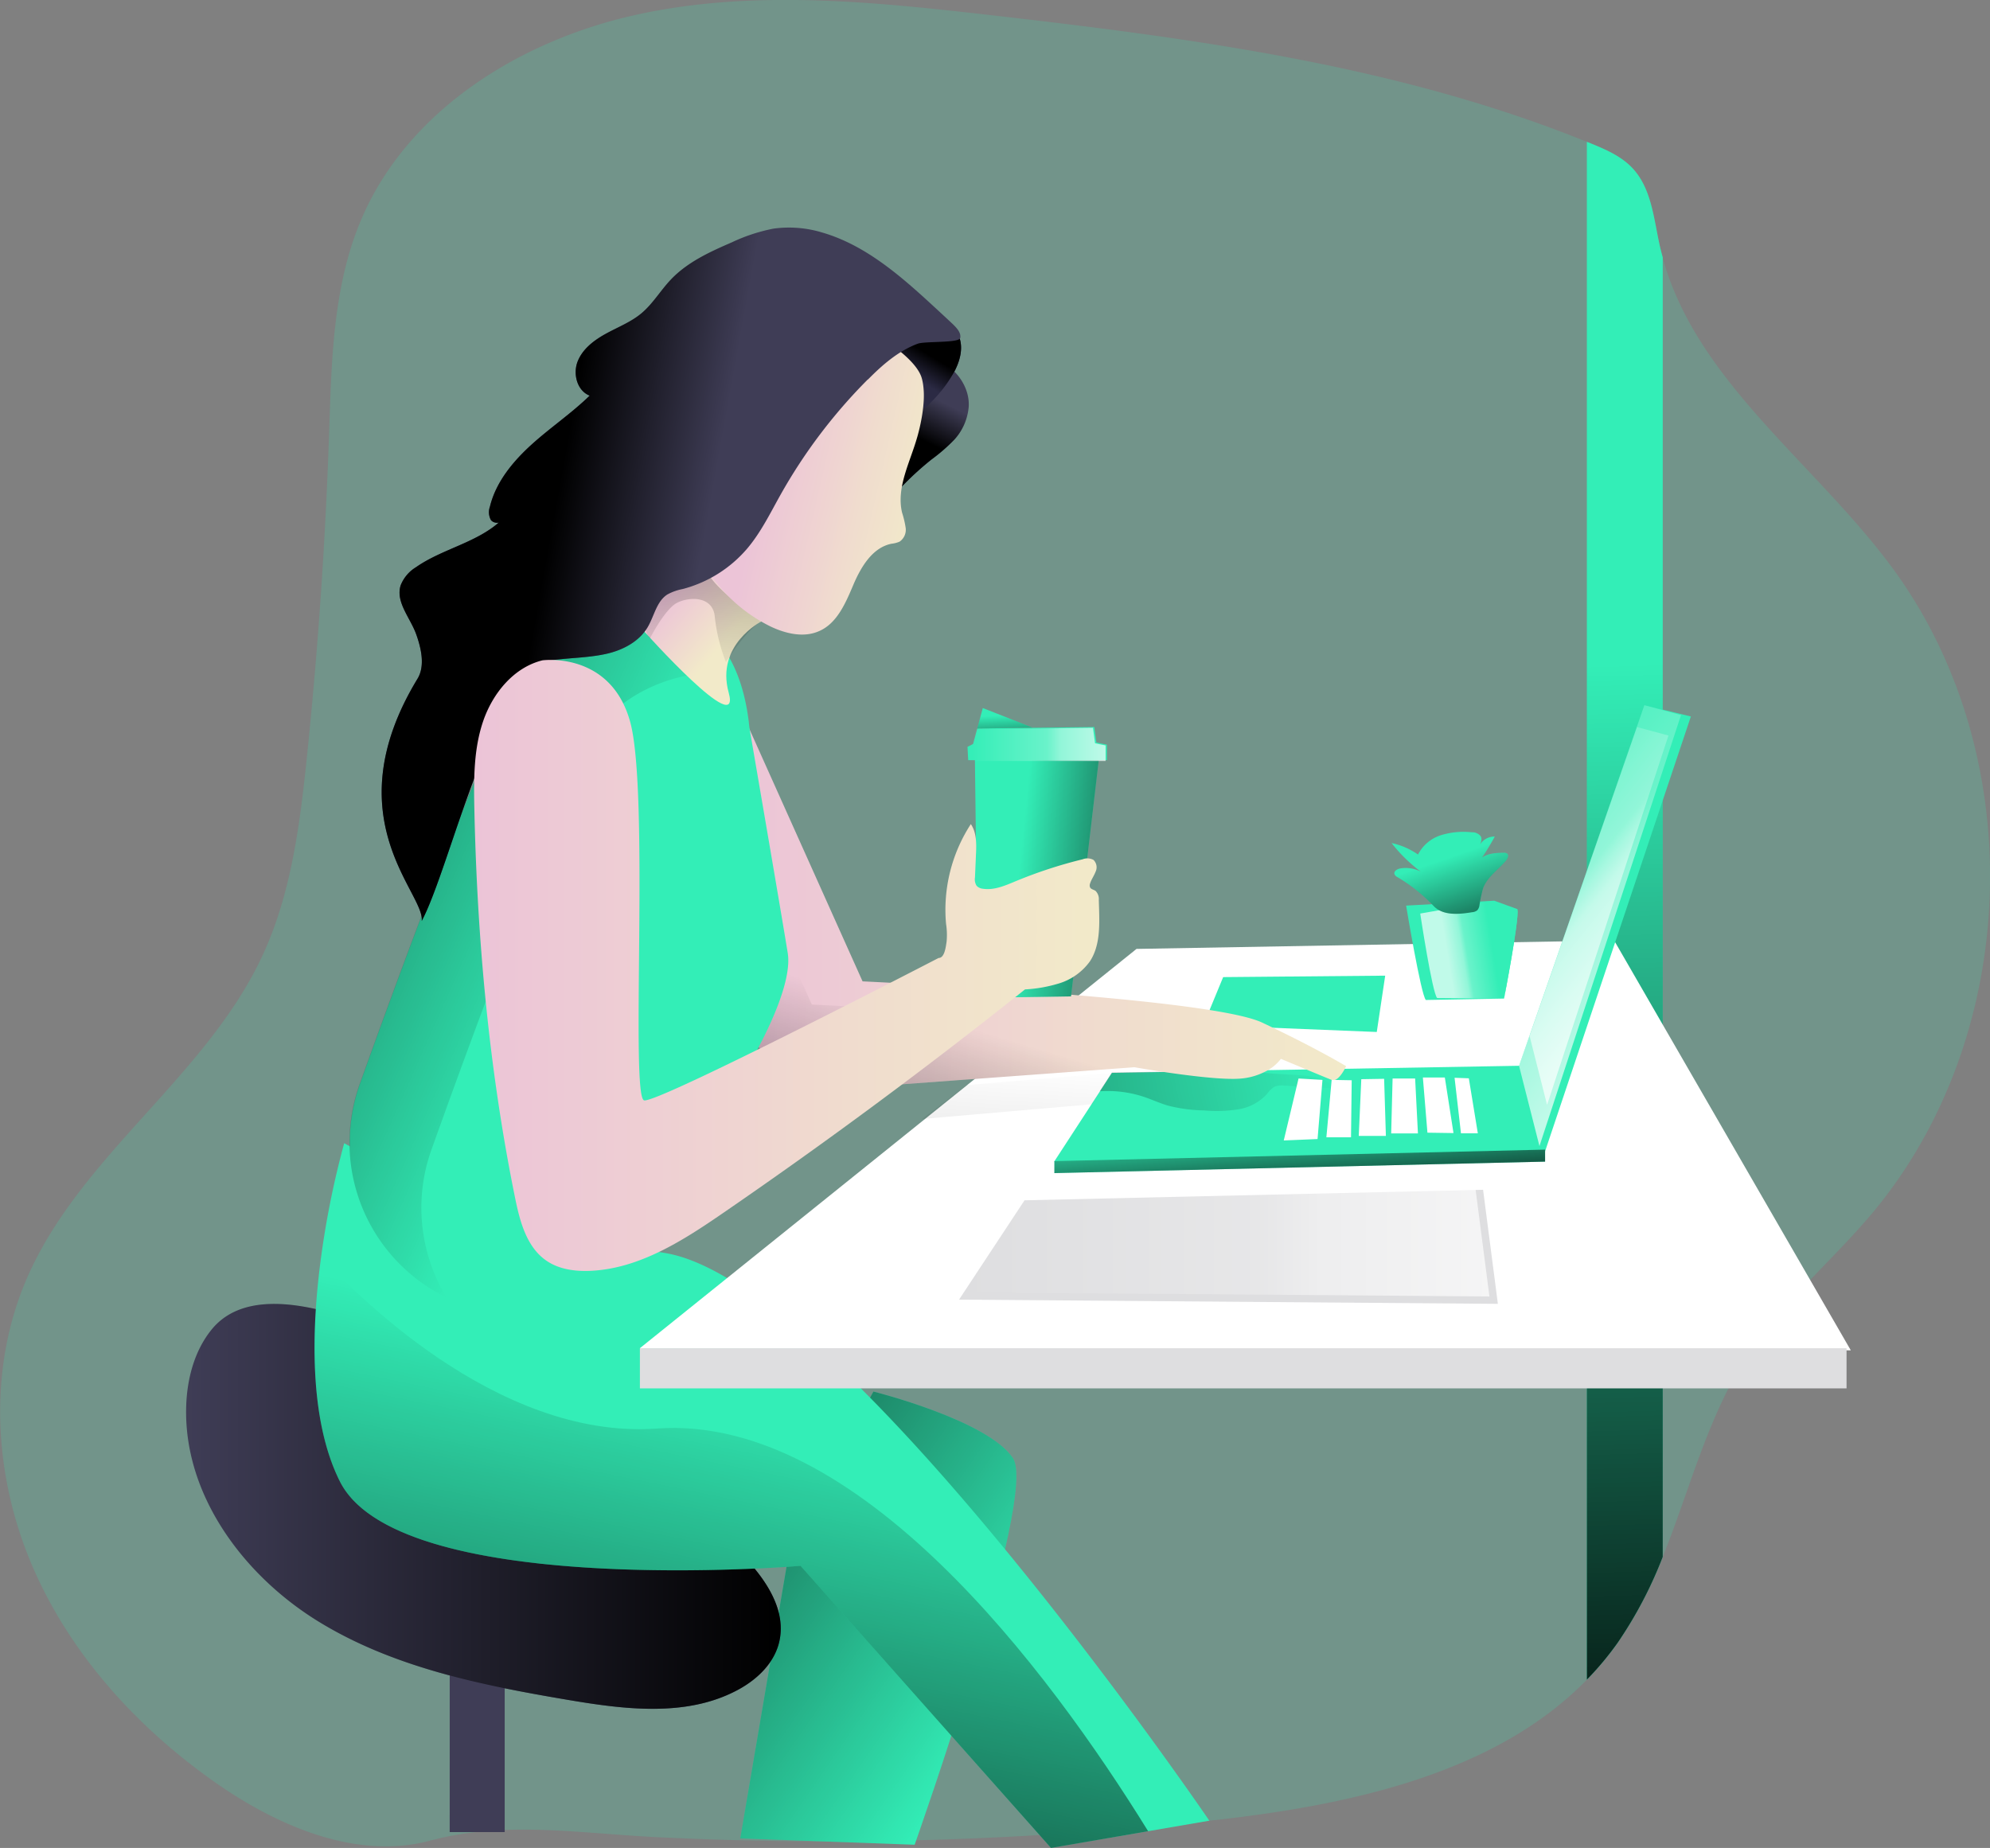 <svg xmlns="http://www.w3.org/2000/svg" width="519.25" height="482.26" xmlns:xlink="http://www.w3.org/1999/xlink">
    <rect width="100%" height="100%" fill="#808080" stroke="none"/>
    <linearGradient id="a" x1="293.86" x2="144.98" y1="452.52" y2="349.96" gradientUnits="userSpaceOnUse">
        <stop offset="0" stop-opacity="0"/>
        <stop offset=".99"/>
    </linearGradient>
    <linearGradient id="d" x1="456.28" x2="465.37" y1="175.34" y2="492.12" xlink:href="#a"/>
    <linearGradient id="e" x1="83.16" x2="238.32" y1="395.13" y2="395.13" xlink:href="#a"/>
    <linearGradient id="f" x1="235.79" x2="192.01" y1="358.5" y2="572.79" xlink:href="#a"/>
    <linearGradient id="g" x1="279.23" x2="274.13" y1="106.22" y2="116.42" xlink:href="#a"/>
    <linearGradient id="h" x1="273.73" x2="277.45" y1="100.95" y2="94.75" xlink:href="#a"/>
    <linearGradient id="i" x1="382.27" x2="136.34" y1="278.15" y2="329.8" xlink:href="#a"/>
    <linearGradient id="b" x1="226.2" x2="385.84" y1="238.13" y2="238.13" gradientUnits="userSpaceOnUse">
        <stop offset="0" stop-color="#ecc4d7"/>
        <stop offset=".42" stop-color="#efd4d1"/>
        <stop offset=".6" stop-color="#f0dcce"/>
        <stop offset="1" stop-color="#f2eac9"/>
    </linearGradient>
    <linearGradient id="j" x1="290.49" x2="260.71" y1="271.09" y2="370.9" xlink:href="#a"/>
    <linearGradient id="k" x1="189.31" x2="13.41" y1="254.86" y2="176.56" xlink:href="#a"/>
    <linearGradient id="l" x1="210.92" x2="224.98" y1="155.92" y2="168.05" gradientUnits="userSpaceOnUse">
        <stop offset="0" stop-color="#ecc4d7"/>
        <stop offset=".42" stop-color="#efd4d1"/>
        <stop offset="1" stop-color="#f2eac9"/>
    </linearGradient>
    <linearGradient id="m" x1="216.8" x2="227.27" y1="183.71" y2="32.35" xlink:href="#a"/>
    <linearGradient id="n" x1="234.38" x2="275.92" y1="123.6" y2="133.16" xlink:href="#b"/>
    <linearGradient id="o" x1="216.09" x2="176.38" y1="155.84" y2="148.67" xlink:href="#a"/>
    <linearGradient id="c" x1="374.65" x2="433.84" y1="206.68" y2="253.73" gradientUnits="userSpaceOnUse">
        <stop offset=".02" stop-color="#fff" stop-opacity="0"/>
        <stop offset=".58" stop-color="#fff" stop-opacity=".39"/>
        <stop offset=".68" stop-color="#fff" stop-opacity=".68"/>
        <stop offset="1" stop-color="#fff"/>
    </linearGradient>
    <linearGradient id="p" x1="380.51" x2="431.23" y1="209.14" y2="249.46" xlink:href="#c"/>
    <linearGradient id="q" x1="424.46" x2="412.42" y1="250.03" y2="251.98" xlink:href="#c"/>
    <linearGradient id="r" x1="412.63" x2="423.52" y1="225.76" y2="257.47" xlink:href="#a"/>
    <linearGradient id="s" x1="248.03" x2="388.64" y1="323.45" y2="323.45" xlink:href="#c"/>
    <linearGradient id="t" x1="265.85" x2="315.21" y1="227.72" y2="232.66" xlink:href="#a"/>
    <linearGradient id="u" x1="158.31" x2="321.44" y1="253.94" y2="253.94" xlink:href="#b"/>
    <linearGradient id="v" x1="252.1" x2="288.49" y1="194.27" y2="194.27" xlink:href="#c"/>
    <linearGradient id="w" x1="262.06" x2="262.65" y1="186.7" y2="200.25" xlink:href="#a"/>
    <linearGradient id="x" x1="338.24" x2="340.26" y1="290.96" y2="318.16" xlink:href="#a"/>
    <linearGradient id="y" x1="265.83" x2="250.67" y1="277.45" y2="546.81" xlink:href="#a"/>
    <path fill="#33eeb7"
          d="M488.24 316.94c-10.48 12.44-23.2 23-32.14 36.62-10.48 15.95-15.1 35-22.24 52.75a109.37 109.37 0 0 1-11.73 22.38 78.93 78.93 0 0 1-8.07 9.67c-24.3 24.94-63 32.93-98.5 36.8a917.38 917.38 0 0 1-143.44 4.33c-21-1-40.15-4.42-60 .9-19.37 5.16-40.13-4.15-55.76-15.08C35.53 450.74 17.78 431.12 8 407.66s-11.08-50.9-.92-74.2c13.94-32 46.8-52.53 61.46-84.2 7.34-15.86 9.64-33.54 11.46-50.94q4.4-42.3 5.86-84.9c.64-18.94.94-38.4 8.28-55.85 12-28.66 41.46-47 71.8-53.7s61.88-3.43 92.75.1c52.76 6.04 106.13 13.1 155.36 33.04l1.15.47c3.92 1.6 7.9 3.35 10.78 6.44 4.9 5.24 5.52 13 7.05 20 .25 1.14.52 2.25.83 3.36 8.83 32.3 39.82 53.65 59.9 80.9 36.02 48.85 33.64 122.35-5.52 168.78z"
          opacity=".18"/>
    <path fill="#3f3d56" d="M117.35 424.1h14.34v54.03h-14.35z"/>
    <path fill="#33eeb7" d="M227.9 363.16s29.78 7.44 36.4 17.37-25.64 100.9-25.64 100.9l-45.5-1.65L206.4 402z"/>
    <path fill="url(#a)" d="M262.5 365.15s29.78 7.44 36.4 17.37-25.64 100.9-25.64 100.9l-45.5-1.65L241 404z"
          transform="translate(-34.6 -1.99)"/>
    <path fill="#33eeb7"
          d="M433.86 67.18V406.3a109.37 109.37 0 0 1-11.73 22.38 78.93 78.93 0 0 1-8.07 9.67V37l1.15.47c3.92 1.6 7.9 3.35 10.78 6.44 4.9 5.24 5.52 13 7.05 20 .25 1.1.52 2.17.83 3.28z"/>
    <path fill="url(#d)"
          d="M468.46 69.17V408.3a109.37 109.37 0 0 1-11.73 22.37 78.93 78.93 0 0 1-8.07 9.67V39l1.15.46c3.92 1.6 7.9 3.35 10.78 6.44 4.9 5.23 5.52 13 7.05 20 .25 1.1.52 2.16.83 3.27z"
          transform="translate(-34.6 -1.99)"/>
    <path fill="#3f3d56"
          d="M55.2 347c-4.6 5.68-6.47 13.17-6.63 20.47-.48 22.84 15 43.68 34.48 55.67s42.43 16.64 65 20.46c14.76 2.5 30.74 4.56 44-2.33 5-2.58 9.5-6.64 11.07-12 2.8-9.68-4.65-19.1-12-26A244.9 244.9 0 0 0 123.4 358c-16.24-7.25-54.08-28.42-68.2-11z"/>
    <path fill="url(#e)"
          d="M89.8 349c-4.6 5.67-6.47 13.16-6.63 20.46-.48 22.84 15 43.68 34.48 55.67s42.43 16.64 65 20.46c14.76 2.5 30.74 4.55 44-2.34 5-2.58 9.5-6.64 11.07-12 2.8-9.68-4.65-19.1-12-26A244.9 244.9 0 0 0 158 360c-16.24-7.26-54.08-28.43-68.2-11z"
          transform="translate(-34.6 -1.99)"/>
    <path fill="#33eeb7"
          d="M315.55 475.15l-15.95 2.74-25.37 4.36-65.34-73.6s-104.8 8.8-120.22-22.07c-8.16-16.32-7.4-40-4.86-58.73a230.93 230.93 0 0 1 6-29.5s37.5 20.95 83.82 28.67 141.9 148.1 141.9 148.1z"/>
    <path fill="url(#f)"
          d="M334.2 479.88l-25.37 4.37-65.34-73.6s-104.8 8.8-120.22-22.07c-8.16-16.3-7.4-40-4.86-58.72 7.2 8 45.4 48 87.57 44.94 52.33-3.8 102.18 63 128.2 105.08z"
          transform="translate(-34.6 -1.99)"/>
    <path fill="#3f3d56"
          d="M252.77 106.1a14.52 14.52 0 0 1-3.86 8.74 47.2 47.2 0 0 1-5.84 5.06 78.4 78.4 0 0 0-10.72 10.37c0-3.9 0-7.88 1.08-11.64a48.47 48.47 0 0 0 1.57-5.24c.55-3.25-.35-6.62.27-9.85a18.84 18.84 0 0 1 2.18-5.37c.86-1.57 1.88-3.2 3.52-3.92a5.58 5.58 0 0 1 4.5.22c4.33 2 7.58 6.84 7.3 11.63z"/>
    <path fill="url(#g)"
          d="M287.37 108.1a14.52 14.52 0 0 1-3.86 8.73 47.2 47.2 0 0 1-5.84 5.06 78.4 78.4 0 0 0-10.72 10.36c0-3.9 0-7.88 1.08-11.64a48.47 48.47 0 0 0 1.57-5.24c.55-3.24-.35-6.6.27-9.84a18.84 18.84 0 0 1 2.18-5.37c.86-1.57 1.88-3.2 3.52-3.92a5.58 5.58 0 0 1 4.5.22c4.33 2 7.58 6.84 7.3 11.63z"
          transform="translate(-34.6 -1.99)"/>
    <path fill="#2b2a44"
          d="M249.3 96.42c1.27-2.6 2-5.67 1-8.4a1.06 1.06 0 0 0-1.3-.85A25.52 25.52 0 0 0 234.58 92a18.5 18.5 0 0 1 5.55 7 12.87 12.87 0 0 1 1 5.42c0 .4-.4 1.88-.06 2.06s1.47-1.1 1.7-1.36a34.9 34.9 0 0 0 6.54-8.7z"/>
    <path fill="url(#h)"
          d="M283.9 98.4c1.27-2.6 2-5.66 1-8.4a1.06 1.06 0 0 0-1.3-.84A25.52 25.52 0 0 0 269.18 94a18.5 18.5 0 0 1 5.55 7 12.87 12.87 0 0 1 1 5.4c0 .4-.4 1.9-.06 2.07s1.47-1.1 1.7-1.36a34.9 34.9 0 0 0 6.54-8.7z"
          transform="translate(-34.6 -1.99)"/>
    <path fill="#fff" d="M296.55 247.64l-129.58 104.2 315.96.56-61.76-106.97z"/>
    <path fill="#33eeb7"
          d="M319.16 255l42.28-.38-2.2 14.7L314 267.5zM441.2 186.98L403 300.94l-127.93 2.2 11.9-18.28 3.17-4.87 35.58-.63 70.66-1.22 32.7-94.1z"/>
    <path fill="url(#i)"
          d="M382.36 286l-12.65-.7a5.16 5.16 0 0 0-2.53.28 7.06 7.06 0 0 0-2 1.94 13 13 0 0 1-7.6 4 37.1 37.1 0 0 1-8.76.26 41 41 0 0 1-9.37-1.23c-2.08-.6-4.05-1.5-6.1-2.22a29.84 29.84 0 0 0-11.8-1.54l3.18-4.9 35.6-.6c1.08.2 2.18.4 3.3.56 4.4.6 8.92.47 13.34 1.08 2.16.36 4.6 1.06 5.42 3.06z"
          transform="translate(-34.6 -1.99)"/>
    <path fill="url(#b)"
          d="M385.84 280.24s-1.93 4.3-3.77 3.58-13.24-5.5-13.24-5.5a11.73 11.73 0 0 1-4.36 3.46 16.73 16.73 0 0 1-5.93 1.67c-7.35.73-27.93-2.94-27.93-2.94l-85.28 6.26-19.12-17.27 1.6-46.92 1.1-33.08 30.76 68.6s90.16 4.12 104.22 10.74 21.96 11.4 21.96 11.4z"
          transform="translate(-34.6 -1.99)"/>
    <path fill="url(#j)"
          d="M364.47 281.78a16.73 16.73 0 0 1-5.93 1.67c-7.35.73-27.93-2.94-27.93-2.94l-85.28 6.26-19.12-17.27 1.6-46.92 18.62 41.57s90.16 4.14 104.22 10.75c5.64 2.65 10.28 5 13.83 6.88z"
          transform="translate(-34.6 -1.99)"/>
    <path fill="#33eeb7"
          d="M195.4 188.62c.1.86.2 1.72.36 2.57 1.33 7.72 8.28 48.2 9.78 57.5 1.38 8.46-7.2 24.15-10.24 29.38-.74 1.27-1.42 2.58-2 3.9l-16 34.93a45.06 45.06 0 0 1-57.34 23.18 45.07 45.07 0 0 1-26.05-57.2c15.6-43.52 39.3-106.8 48.07-114.75 13.32-12.12 48.68-19.43 53.43 20.5z"/>
    <path fill="url(#k)"
          d="M227.1 178.28c-11.58-2.53-24.78 2.53-31.84 8.93-8.77 7.96-32.48 71.25-48.06 114.76a45 45 0 0 0 3.92 38.63 45 45 0 0 1-22.67-55.73c15.6-43.52 39.3-106.8 48.06-114.74 11.8-10.7 40.64-17.64 50.6 8.15z"
          transform="translate(-34.6 -1.99)"/>
    <path fill="url(#l)"
          d="M233.28 164.16s-12 6.07-8.54 18.6-22.06-16-22.06-16-3.3-19.3 16.54-17.63 14.06 15.03 14.06 15.03z"
          transform="translate(-34.6 -1.99)"/>
    <path fill="url(#m)"
          d="M204.2 168.57s3.86-7.58 7-9.23 9.5-1.93 9.92 3.72a45.24 45.24 0 0 0 2.9 11.72s5.5-8.7 9.23-10.62c0 0-10.47-7.17-13.37-11.7s-14.2 3.85-14.2 3.85-4.93 8.7-1.48 12.27z"
          transform="translate(-34.6 -1.99)"/>
    <path fill="url(#n)"
          d="M273.92 116.1c-1.84 6.53-5.5 13.08-3.94 19.68a24.66 24.66 0 0 1 .94 4 3.75 3.75 0 0 1-1.6 3.57 7.46 7.46 0 0 1-2.1.54c-5 1-8 6.1-10 10.82s-4.24 10-8.93 12c-3.95 1.75-8.6.67-12.5-1.16a40.83 40.83 0 0 1-16.2-14.18 27.92 27.92 0 0 1-4.6-10.28 31.44 31.44 0 0 1-.1-9.2 62.64 62.64 0 0 1 8.42-26 44.78 44.78 0 0 1 20.25-18 23.3 23.3 0 0 1 7.34-2c5.07-.37 10.08 1.6 14.23 4.54 3.2 2.26 8.9 6.34 10 10.3 1.25 4.56.04 10.96-1.2 15.36z"
          transform="translate(-34.6 -1.99)"/>
    <path fill="#3f3d56"
          d="M226.46 99a138.8 138.8 0 0 0-22.83 30.18c-2.66 4.75-5.07 9.7-8.57 13.87a33.17 33.17 0 0 1-16.93 10.67 13.43 13.43 0 0 0-4 1.42c-2.85 1.83-3.43 5.67-5.16 8.57-2.26 3.8-6.56 6-10.87 6.95s-8.77 1-13.16 1.52c-16.16 2-27.22 53.8-34.9 68.16.9-7.23-23.17-26.84-1.1-63.2 2-3.3 1-7.84-.3-11.5-1.52-4.36-5.47-8.46-4.1-12.87a9.7 9.7 0 0 1 4-4.74c7-4.9 16.26-6.45 22.42-12.42-.37 1.13-2.2 1-2.88.07a4.27 4.27 0 0 1-.25-3.44c1.55-6.43 6-11.8 10.87-16.22s10.43-8.15 15.16-12.77c-3.3-1.28-4.43-5.72-3.1-9s4.35-5.53 7.45-7.22 6.46-3 9.17-5.26c3-2.52 5-6 7.74-8.87 4.3-4.5 10.1-7.16 15.8-9.63a45.9 45.9 0 0 1 10.88-3.6 29.75 29.75 0 0 1 12.7 1c11 3.18 20 10.9 28.38 18.6 1.94 1.78 3.86 3.56 5.78 5.36 1 1 2.13 2.16 1.9 3.55s-9.2.82-11.1 1.52c-5.04 1.87-9.26 5.56-12.98 9.34z"/>
    <path fill="url(#o)"
          d="M261.06 101a138.8 138.8 0 0 0-22.83 30.17c-2.66 4.75-5.07 9.7-8.57 13.87a33.17 33.17 0 0 1-16.93 10.67 13.43 13.43 0 0 0-4 1.43c-2.85 1.83-3.43 5.67-5.16 8.57-2.26 3.8-6.56 6-10.87 6.94s-8.77 1-13.16 1.52c-16.16 2-27.22 53.8-34.9 68.16.9-7.23-23.17-26.84-1.1-63.2 2-3.3 1-7.84-.3-11.5-1.52-4.36-5.47-8.46-4.1-12.87a9.7 9.7 0 0 1 4-4.74c7-4.9 16.26-6.44 22.42-12.4-.37 1.12-2.2 1-2.88.06a4.27 4.27 0 0 1-.25-3.44c1.55-6.43 6-11.8 10.87-16.22s10.43-8.16 15.16-12.78c-3.3-1.28-4.43-5.72-3.1-9s4.35-5.53 7.45-7.22 6.46-3 9.17-5.27c3-2.52 5-6 7.74-8.87 4.3-4.5 10.1-7.16 15.8-9.63a45.9 45.9 0 0 1 10.88-3.6 29.75 29.75 0 0 1 12.7 1c11 3.18 20 10.9 28.38 18.6 1.94 1.78 3.86 3.56 5.78 5.36 1 1 2.13 2.15 1.9 3.54s-9.2.82-11.1 1.52c-5.04 1.87-9.26 5.56-12.98 9.34z"
          transform="translate(-34.6 -1.99)"/>
    <path fill="url(#c)" d="M396.36 278.15l5.33 20.95 36.93-112.48-9.56-2.58z" opacity=".69"/>
    <path fill="url(#p)" d="M399.12 270.4l4.56 17.95 31.67-96.4-8.2-2.2z" opacity=".69"/>
    <path fill="#fff"
          d="M338.83 281.46l-3.86 16.17 8.82-.37 1.28-15.44zM379.54 281.27l3.72.14 2.35 14.35h-4.4zM371.27 281.2H377l2.26 14.5-6.8-.1zM363.37 281.46h5.88l.73 14.33H363zM355.2 281.64l5.96-.1.46 14.9h-7.08zM347.47 281.82l5.23.1-.18 14.88h-6.43z"/>
    <path fill="#33eeb7" d="M366.9 236.34s3.86 23.34 5.15 24.63l20.4-.37s4-20.58 3.5-23.34l-6.07-2.2z"/>
    <path fill="url(#q)" d="M405.18 240.4s3.13 20.76 4.42 22.05l17.45.14s4-20.6 3.5-23.35l-6.07-2.2z" opacity=".69"
          transform="translate(-34.6 -1.99)"/>
    <path fill="#33eeb7" d="M392.45 260.6s4-20.58 3.5-23.34"/>
    <path fill="#33eeb7"
          d="M364.66 228.92a1.58 1.58 0 0 1-.8-.78c-.26-.77.72-1.36 1.5-1.5a8.57 8.57 0 0 1 5.37.84 40 40 0 0 1-7.63-7.47 18.87 18.87 0 0 1 6.9 3 10.16 10.16 0 0 1 6-5.05 19.9 19.9 0 0 1 8-.76 2.84 2.84 0 0 1 2.34 1c.52.86 0 2-.48 2.84a4.4 4.4 0 0 1 4.17-2.72q-1.53 2.84-3.33 5.5c1.58-1.15 3.67-1.23 5.63-1.27a1.52 1.52 0 0 1 .87.17c.6.44.2 1.38-.3 1.94-2 2.35-4.8 4.18-5.9 7.08a38.5 38.5 0 0 0-1 4.66 2.3 2.3 0 0 1-.54 1.15 2.42 2.42 0 0 1-1.34.5c-3.2.53-7.44 1-9.93-1.5a43.73 43.73 0 0 0-9.54-7.63z"/>
    <path fill="url(#r)"
          d="M399.26 230.9a1.58 1.58 0 0 1-.8-.77c-.26-.77.72-1.36 1.5-1.5a8.57 8.57 0 0 1 5.37.84 40 40 0 0 1-7.63-7.47 18.87 18.87 0 0 1 6.9 3 10.16 10.16 0 0 1 6-5.06 19.9 19.9 0 0 1 8-.76 2.84 2.84 0 0 1 2.34 1c.52.87 0 2-.48 2.85a4.4 4.4 0 0 1 4.17-2.72q-1.53 2.85-3.33 5.5c1.58-1.14 3.67-1.22 5.63-1.26a1.52 1.52 0 0 1 .87.17c.6.45.2 1.4-.3 1.95-2 2.35-4.8 4.18-5.9 7.08a38.5 38.5 0 0 0-1 4.66 2.3 2.3 0 0 1-.54 1.14 2.42 2.42 0 0 1-1.34.5c-3.2.53-7.44 1-9.93-1.5a43.73 43.73 0 0 0-9.54-7.63z"
          transform="translate(-34.6 -1.99)"/>
    <path fill="#dedee0" d="M267.33 313.25l119.65-2.75 3.86 29.77-140.6-1.1z"/>
    <path fill="url(#s)" d="M265.12 311.32l119.66-2.75 3.86 29.77-140.6-1.1z" opacity=".69"/>
    <path fill="#33eeb7" d="M254.65 219.8l-.28-22.9 32.53-.27-7.44 63.4-19.57.3-6.63-21.52z"/>
    <path fill="url(#t)" d="M254.65 219.8l-.28-22.9 32.53-.27-7.44 63.4-19.57.3-6.63-21.52z"/>
    <path fill="url(#u)"
          d="M302.05 260.2q-38.24 30.5-78.55 58.2c-10.6 7.3-22.05 14.7-34.9 15.25-4 .17-8.15-.4-11.42-2.65-5.18-3.55-6.93-10.26-8.18-16.4-6.8-33.43-9.9-67.54-10.63-101.64-.16-7.7-.18-15.55 2.32-22.82s8-14 15.46-15.82c0 0 17.7-2.44 22.85 15.94s0 98.15 3.68 98.9S279.5 252 279.5 252c1.56 0 1.87-2.77 2.1-4.3a18.92 18.92 0 0 0-.15-4.64 41 41 0 0 1 6.47-26c1.54 2.25 1.47 5.2 1.34 7.92L289 231a3.08 3.08 0 0 0 .43 2.16 2.58 2.58 0 0 0 1.65.77c2.9.44 5.74-.8 8.45-1.93a120.18 120.18 0 0 1 17.56-5.76 3.43 3.43 0 0 1 2.82.15 2.68 2.68 0 0 1 .56 3.1c-.4 1.06-1.1 2-1.44 3.08a1.38 1.38 0 0 0 0 1c.26.52 1 .6 1.43.92a3 3 0 0 1 .85 2.42l.07 2.24c.14 4.72.2 9.8-2.4 13.74a15.5 15.5 0 0 1-8.07 5.75 37 37 0 0 1-8.88 1.56z"
          transform="translate(-34.6 -1.99)"/>
    <path fill="#33eeb7" d="M252.63 198.38h36.2v-4.04l-2.75-.56-.55-4.04-30.52.37-1.1 4.05-1.46.74z"/>
    <path fill="url(#v)" d="M252.28 198.6h36.2v-4.06l-2.75-.55-.55-4.05-30.5.36-1.1 4.06-1.48.73z" opacity=".69"/>
    <path fill="#33eeb7" d="M255 190.1l1.44-5.32 12.96 5.1z"/>
    <path fill="url(#w)" d="M255 190.1l1.44-5.32 12.96 5.1z"/>
    <path fill="#dedee0" d="M166.97 351.85h314.85v10.48H166.97z"/>
    <path fill="#33eeb7" d="M403.16 300.02l-128.04 3v3.13l128.04-3z"/>
    <path fill="url(#x)" d="M403.16 300.02l-128.04 3v3.13l128.04-3z"/>
    <path fill="url(#y)" d="M284.98 288.17l-44.4 3.85 11.6-8.82 37.94-3.2z"/>
</svg>
